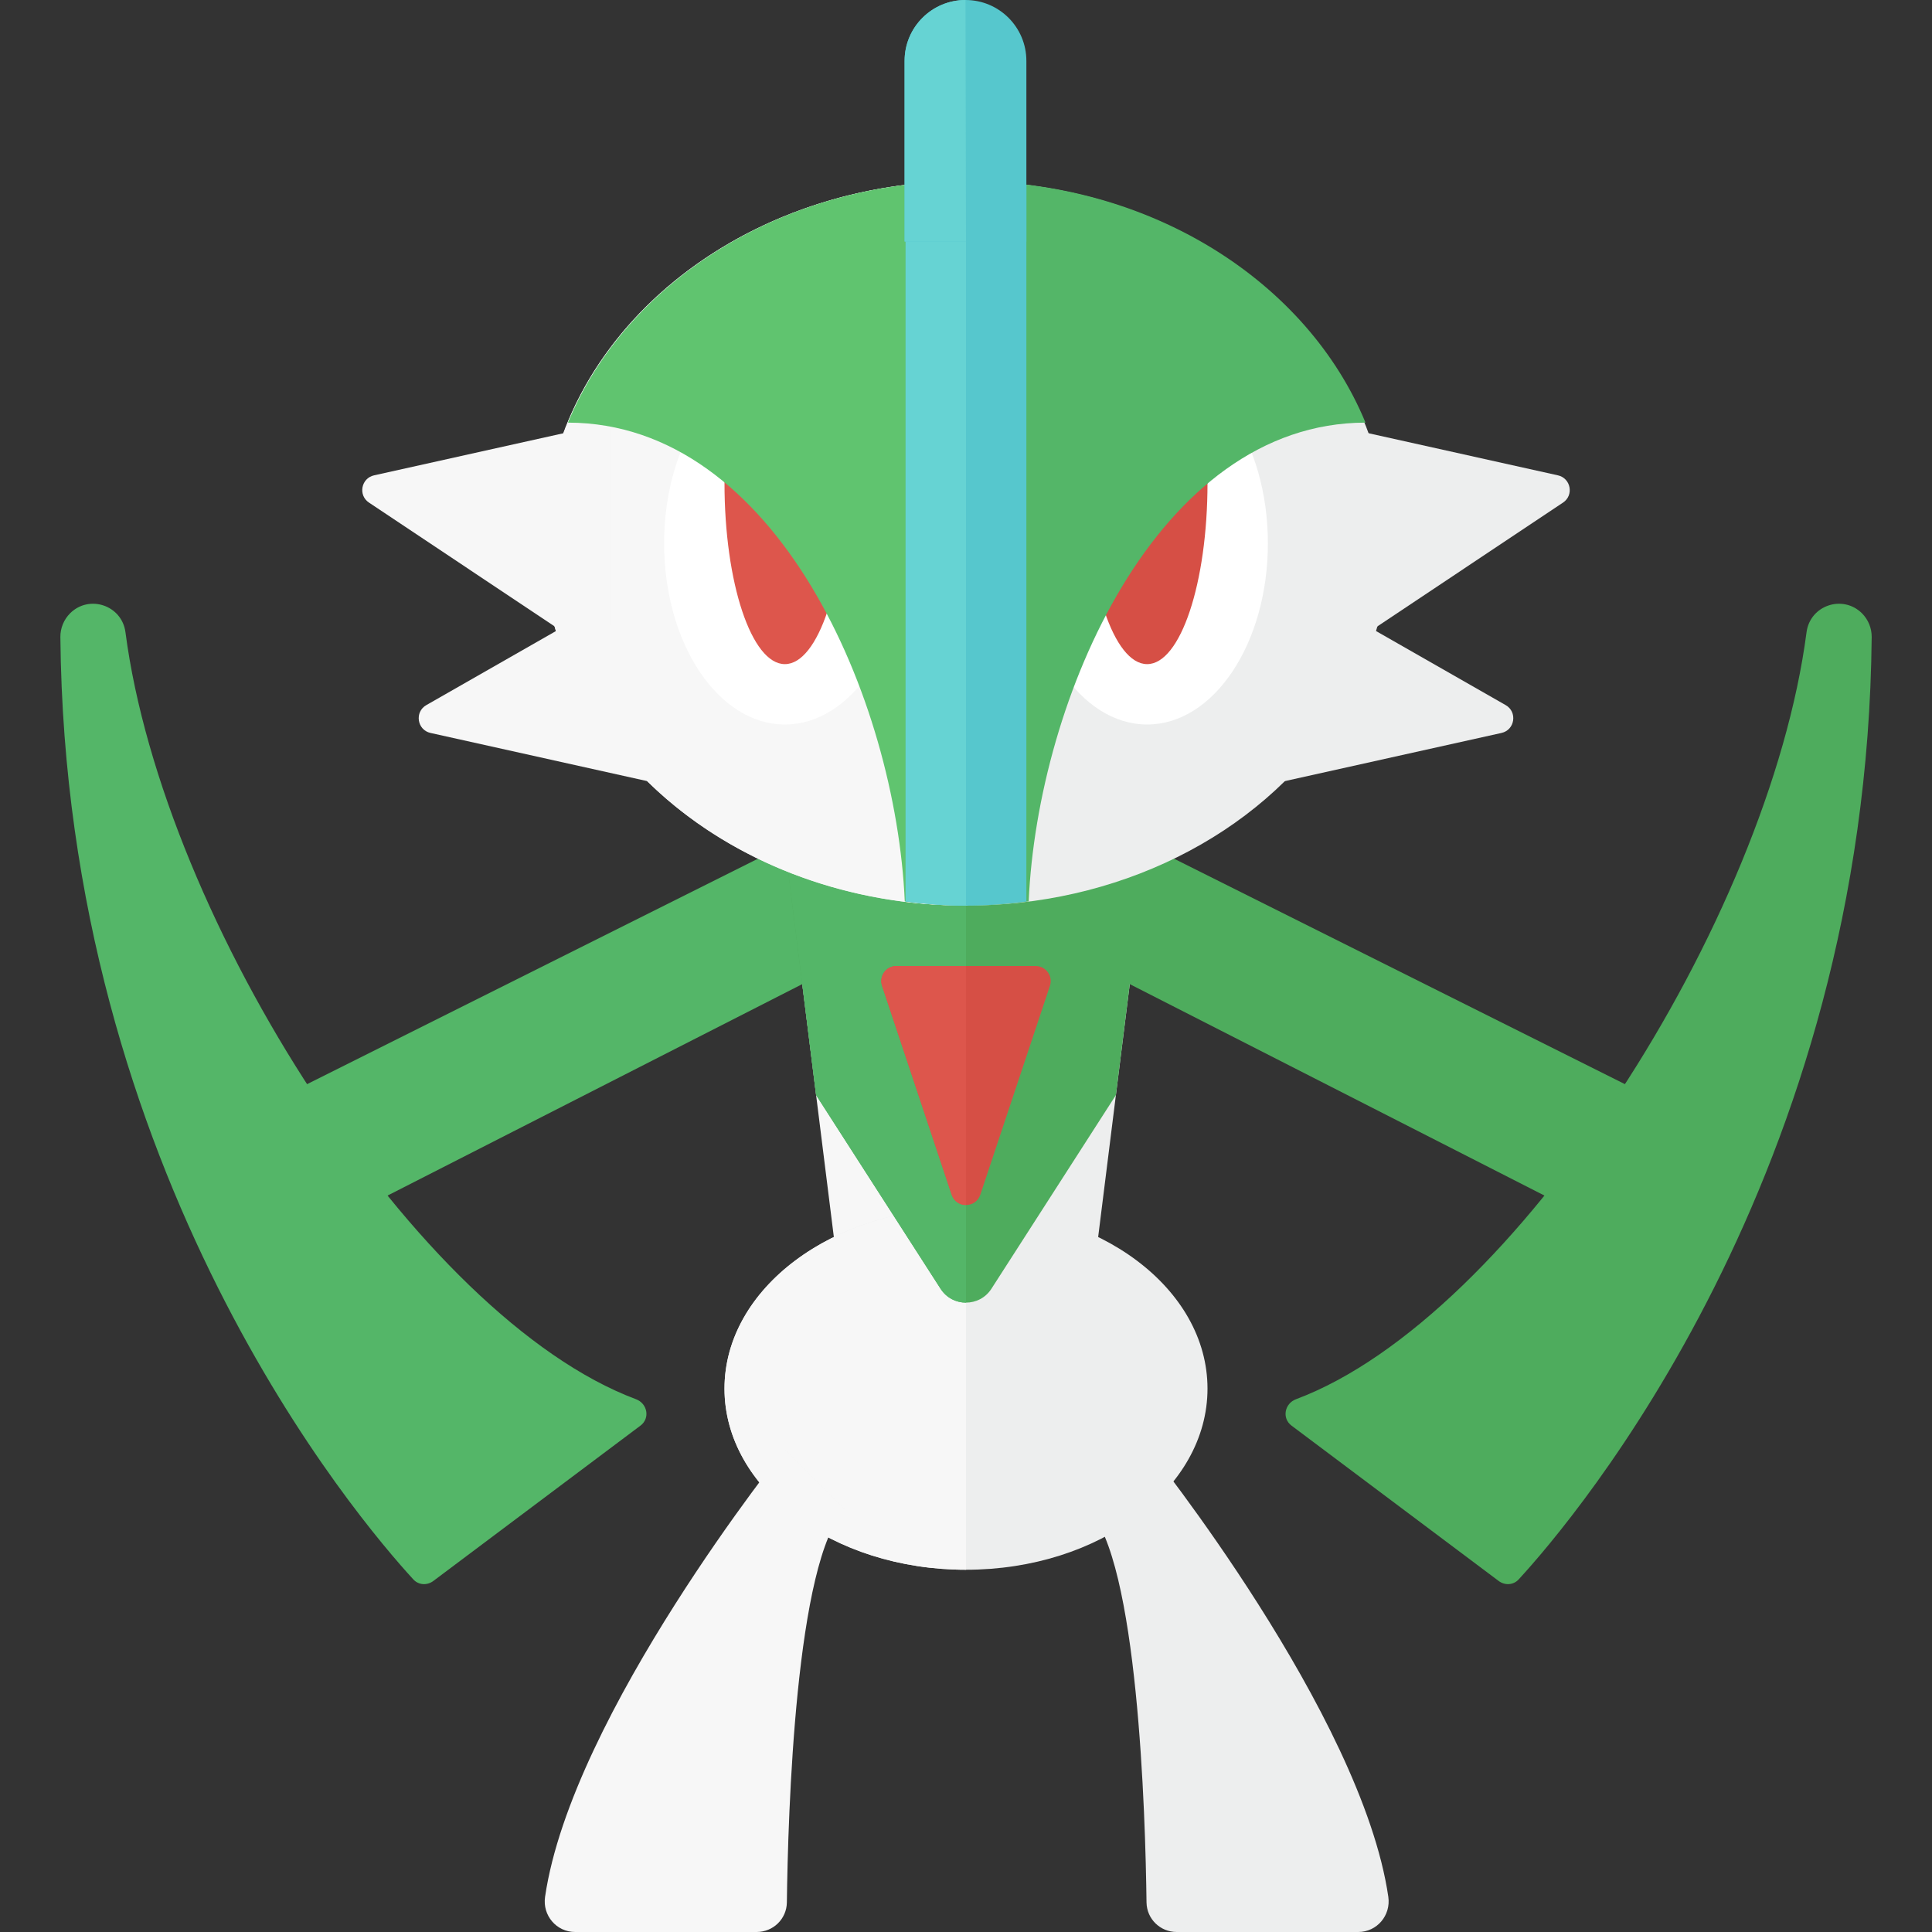 <?xml version="1.0" encoding="utf-8"?>
<!-- Generator: Adobe Illustrator 23.0.2, SVG Export Plug-In . SVG Version: 6.00 Build 0)  -->
<svg version="1.1" xmlns="http://www.w3.org/2000/svg" xmlns:xlink="http://www.w3.org/1999/xlink" x="0px" y="0px" width="32px"
	 height="32px" viewBox="0 0 32 32" enable-background="new 0 0 32 32" xml:space="preserve">
<rect x="0" y="0" width="32" height="32" fill="#333333" stroke="none"/>
<g id="labels">
</g>
<g id="icons">
	<g>
		<polygon fill="#F7F7F7" points="13,14 14,22 16,22 16,14 		"/>
		<polygon fill="#EDEEEE" points="19,14 16,14 16,22 18,22 		"/>
	</g>
	<polygon fill="#4EAC5D" points="19,14 27,18 26,20.016 18,15.937 	"/>
	<path fill="#4EAC5D" d="M29.922,10.472c-0.626,4.784-4.844,11.351-8.455,12.703c-0.191,0.071-0.238,0.316-0.075,0.438l3.431,2.573
		c0.103,0.077,0.243,0.069,0.33-0.025c0.923-1.003,5.766-6.689,5.848-15.611c0.001-0.146-0.057-0.287-0.16-0.391l0,0
		C30.522,9.842,29.98,10.026,29.922,10.472z"/>
	<polygon fill="#54B668" points="13,14 5,18 6,20.016 14,15.937 	"/>
	<ellipse fill="#EDEEEE" cx="16" cy="23" rx="4" ry="3"/>
	<path fill="#F7F7F7" d="M16,26c-2.209,0-4-1.343-4-3s1.791-3,4-3V26z"/>
	<path fill="#4EAC5D" d="M16.421,21.346l2.062-3.208L19,14h-6l0.517,4.138l2.062,3.208C15.776,21.652,16.224,21.652,16.421,21.346z"
		/>
	<g>
		<path fill="#54B668" d="M13,14l0.517,4.138l2.062,3.208c0.098,0.153,0.259,0.23,0.421,0.23V14H13z"/>
	</g>
	<path fill="#F7F7F7" d="M13,24c0,0-3.532,4.397-3.972,7.418C8.983,31.725,9.216,32,9.526,32h3.007c0.273,0,0.496-0.216,0.5-0.49
		C13.051,30.058,13.175,25.825,14,25L13,24z"/>
	<path fill="#EDEEEE" d="M19.023,24c0,0,3.532,4.397,3.972,7.418C23.039,31.725,22.807,32,22.497,32H19.49
		c-0.273,0-0.496-0.216-0.5-0.49c-0.018-1.452-0.142-5.685-0.967-6.51L19.023,24z"/>
	<ellipse fill="#EDEEEE" cx="16" cy="9" rx="7" ry="6"/>
	<path fill="#F7F7F7" d="M16,15c-3.866,0-7-2.686-7-6s3.134-6,7-6V15z"/>
	<g>
		<path fill="#F7F7F7" d="M10.124,7L6.196,7.873c-0.215,0.048-0.268,0.33-0.084,0.452L10.124,11V7z"/>
		<path fill="#F7F7F7" d="M10,10l-2.939,1.679c-0.198,0.113-0.153,0.412,0.07,0.461L11,13L10,10z"/>
	</g>
	<g>
		<path fill="#EDEEEE" d="M21.876,7l3.928,0.873c0.215,0.048,0.268,0.33,0.084,0.452L21.876,11V7z"/>
		<path fill="#EDEEEE" d="M22,10l2.939,1.679c0.198,0.113,0.153,0.412-0.07,0.461L21,13L22,10z"/>
	</g>
	<ellipse fill="#FFFFFF" cx="13" cy="9" rx="2" ry="3"/>
	<ellipse fill="#DD564C" cx="13" cy="8" rx="1" ry="3"/>
	<ellipse fill="#FFFFFF" cx="19" cy="9" rx="2" ry="3"/>
	<ellipse fill="#D64F45" cx="19" cy="8" rx="1" ry="3"/>
	<path fill="#60C46F" d="M16,3c-3.047,0-5.632,1.671-6.593,4c3.455,0.004,5.43,4.579,5.579,7.93C15.318,14.971,15.654,15,16,15
		c0,0,0.001,0,0.001,0l0.023-11.999C16.016,3.001,16.008,3,16,3z"/>
	<path fill="#54B668" d="M16.024,3c3.047,0,5.632,1.671,6.593,4c-3.455,0.004-5.43,4.579-5.579,7.93
		C16.706,14.971,16.37,15,16.024,15c0,0-0.001,0-0.001,0L16,3.001C16.008,3.001,16.016,3,16.024,3z"/>
	<path fill="#56C7CD" d="M15,3.068v11.864C15.327,14.972,15.66,15,16,15s0.673-0.028,1-0.068V3.068C16.673,3.028,16.34,3,16,3
		S15.327,3.028,15,3.068z"/>
	<path fill="#66D3D3" d="M16,3c-0.34,0-0.673,0.028-1,0.068v11.864C15.327,14.972,15.66,15,16,15V3z"/>
	<path fill="#56C7CD" d="M17,4h-1h-1.017V1.008C14.983,0.451,15.435,0,15.992,0h0C16.549,0,17,0.451,17,1.008V4z"/>
	<path fill="#66D3D3" d="M16,4h-1.017V1.008C14.983,0.451,15.435,0,15.992,0h0L16,4z"/>
	<path fill="#54B668" d="M2.078,10.472c0.626,4.784,4.844,11.351,8.455,12.703c0.191,0.071,0.238,0.316,0.075,0.438l-3.431,2.573
		c-0.103,0.077-0.243,0.069-0.33-0.025C5.925,25.158,1.082,19.472,1,10.55c-0.001-0.146,0.057-0.287,0.16-0.391l0,0
		C1.478,9.842,2.02,10.026,2.078,10.472z"/>
	<path fill="#D64F45" d="M14.847,16h2.306c0.171,0,0.291,0.167,0.237,0.329l-1.153,3.459c-0.076,0.228-0.398,0.228-0.474,0
		l-1.153-3.459C14.556,16.167,14.676,16,14.847,16z"/>
	<g>
		<path fill="#DD564C" d="M14.847,16c-0.171,0-0.291,0.167-0.237,0.329l1.153,3.459c0.038,0.114,0.138,0.171,0.237,0.171V16H14.847z
			"/>
	</g>
</g>
</svg>
